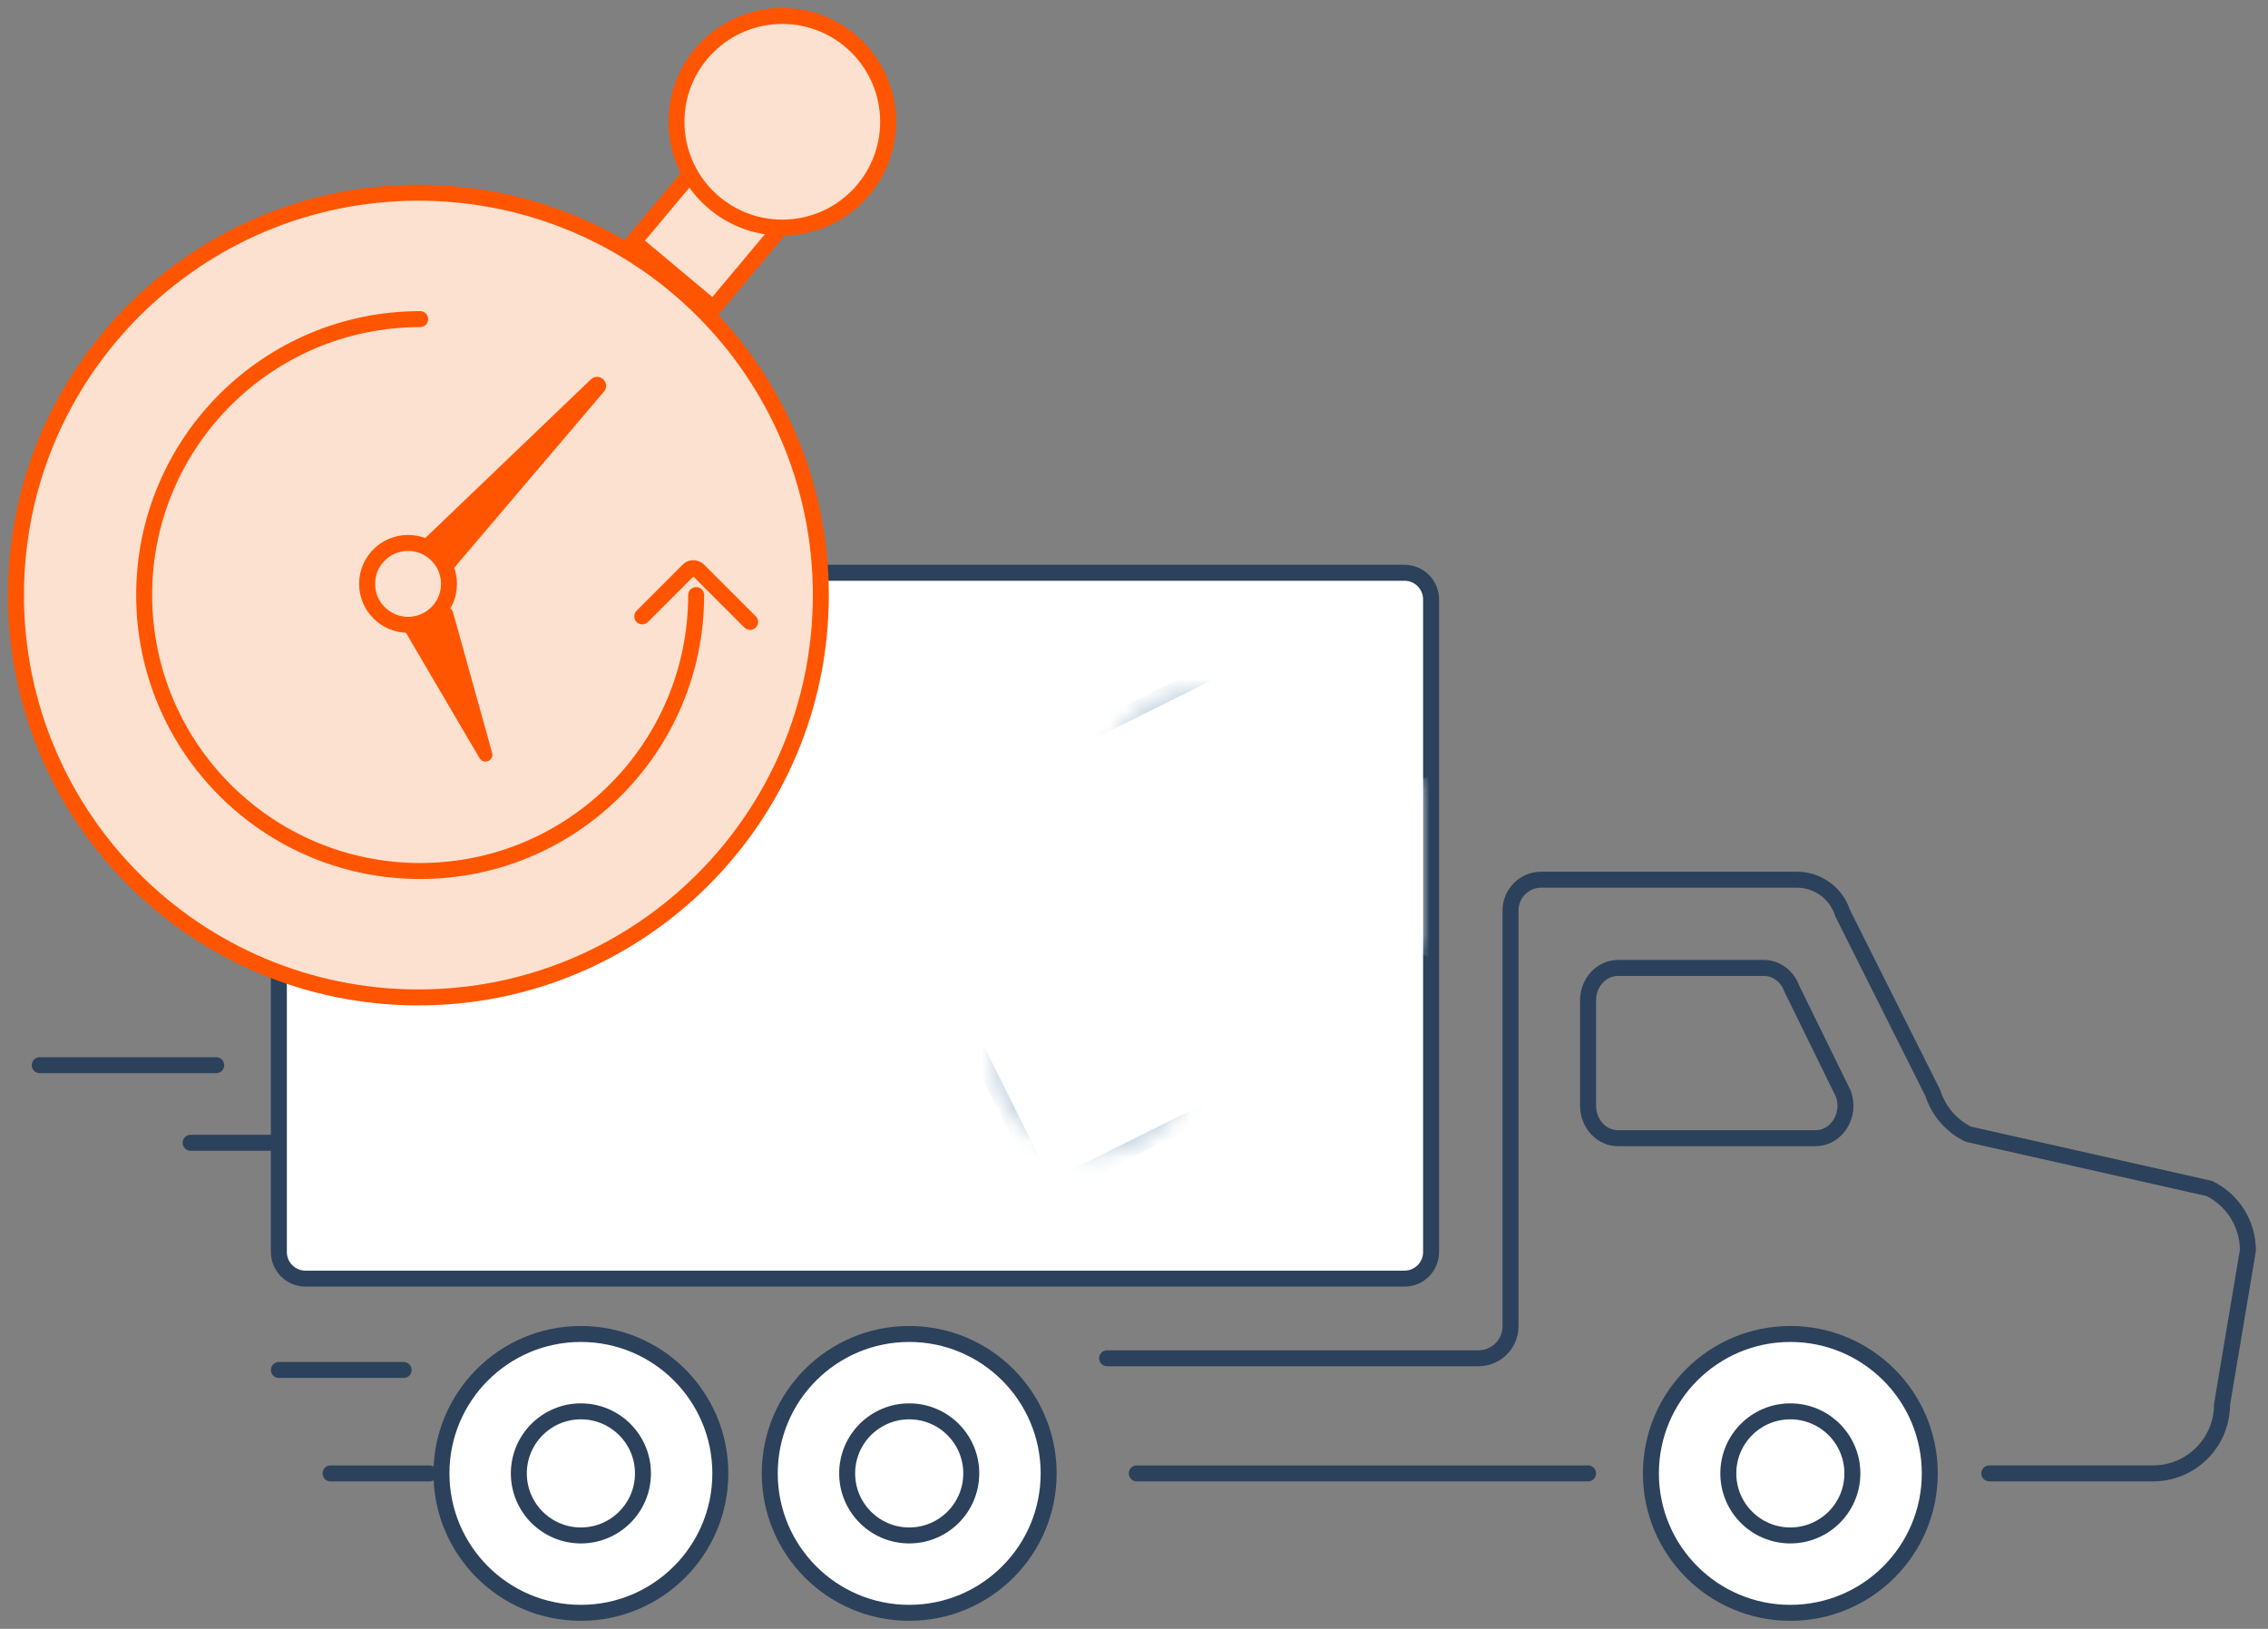 <svg width="142" height="102" viewBox="0 0 142 102" fill="none" xmlns="http://www.w3.org/2000/svg">
<rect x="0" y="0" width="142" height="102" fill="#808080" stroke="none"/>
<path d="M71.173 92.269H99.429" stroke="#2C415B" stroke-linecap="round" stroke-linejoin="round"/>
<path d="M20.699 92.269H26.891" stroke="#2C415B" stroke-linecap="round" stroke-linejoin="round"/>
<path d="M17.461 85.791H25.272" stroke="#2C415B" stroke-linecap="round" stroke-linejoin="round"/>
<path d="M11.935 71.564H22.984" stroke="#2C415B" stroke-linecap="round" stroke-linejoin="round"/>
<path d="M2.488 66.705H13.537" stroke="#2C415B" stroke-linecap="round" stroke-linejoin="round"/>
<path fill-rule="evenodd" clip-rule="evenodd" d="M45.1 92.269C45.1 97.091 41.191 101 36.369 101C31.549 101 27.64 97.091 27.64 92.269C27.64 87.446 31.549 83.537 36.369 83.537C41.191 83.537 45.1 87.446 45.1 92.269Z" fill="white"/>
<path fill-rule="evenodd" clip-rule="evenodd" d="M45.1 92.269C45.1 97.091 41.191 101 36.369 101C31.549 101 27.64 97.091 27.64 92.269C27.64 87.446 31.549 83.537 36.369 83.537C41.191 83.537 45.1 87.446 45.1 92.269Z" stroke="#2C415B"/>
<path fill-rule="evenodd" clip-rule="evenodd" d="M40.256 92.269C40.256 94.414 38.516 96.154 36.37 96.154C34.225 96.154 32.485 94.414 32.485 92.269C32.485 90.123 34.225 88.383 36.37 88.383C38.516 88.383 40.256 90.123 40.256 92.269Z" fill="white"/>
<path fill-rule="evenodd" clip-rule="evenodd" d="M40.256 92.269C40.256 94.414 38.516 96.154 36.37 96.154C34.225 96.154 32.485 94.414 32.485 92.269C32.485 90.123 34.225 88.383 36.37 88.383C38.516 88.383 40.256 90.123 40.256 92.269Z" stroke="#2C415B"/>
<path fill-rule="evenodd" clip-rule="evenodd" d="M65.656 92.269C65.656 97.091 61.747 101 56.925 101C52.104 101 48.195 97.091 48.195 92.269C48.195 87.446 52.104 83.537 56.925 83.537C61.747 83.537 65.656 87.446 65.656 92.269Z" fill="white"/>
<path fill-rule="evenodd" clip-rule="evenodd" d="M65.656 92.269C65.656 97.091 61.747 101 56.925 101C52.104 101 48.195 97.091 48.195 92.269C48.195 87.446 52.104 83.537 56.925 83.537C61.747 83.537 65.656 87.446 65.656 92.269Z" stroke="#2C415B"/>
<path fill-rule="evenodd" clip-rule="evenodd" d="M60.811 92.269C60.811 94.414 59.072 96.154 56.926 96.154C54.78 96.154 53.041 94.414 53.041 92.269C53.041 90.123 54.78 88.383 56.926 88.383C59.072 88.383 60.811 90.123 60.811 92.269Z" fill="white"/>
<path fill-rule="evenodd" clip-rule="evenodd" d="M60.811 92.269C60.811 94.414 59.072 96.154 56.926 96.154C54.78 96.154 53.041 94.414 53.041 92.269C53.041 90.123 54.78 88.383 56.926 88.383C59.072 88.383 60.811 90.123 60.811 92.269Z" stroke="#2C415B"/>
<path fill-rule="evenodd" clip-rule="evenodd" d="M120.824 92.269C120.824 97.091 116.916 101 112.093 101C107.273 101 103.364 97.091 103.364 92.269C103.364 87.446 107.273 83.537 112.093 83.537C116.916 83.537 120.824 87.446 120.824 92.269Z" fill="white"/>
<path fill-rule="evenodd" clip-rule="evenodd" d="M120.824 92.269C120.824 97.091 116.916 101 112.093 101C107.273 101 103.364 97.091 103.364 92.269C103.364 87.446 107.273 83.537 112.093 83.537C116.916 83.537 120.824 87.446 120.824 92.269Z" stroke="#2C415B"/>
<path fill-rule="evenodd" clip-rule="evenodd" d="M115.978 92.269C115.978 94.414 114.239 96.154 112.093 96.154C109.947 96.154 108.21 94.414 108.21 92.269C108.21 90.123 109.947 88.383 112.093 88.383C114.239 88.383 115.978 90.123 115.978 92.269Z" fill="white"/>
<path fill-rule="evenodd" clip-rule="evenodd" d="M115.978 92.269C115.978 94.414 114.239 96.154 112.093 96.154C109.947 96.154 108.21 94.414 108.21 92.269C108.21 90.123 109.947 88.383 112.093 88.383C114.239 88.383 115.978 90.123 115.978 92.269Z" stroke="#2C415B"/>
<path d="M124.549 92.268H134.805C137.189 92.268 139.122 90.335 139.122 87.951L140.741 78.304C140.741 76.654 139.806 75.152 138.327 74.427L123.233 71.026C122.175 70.505 121.375 69.581 121.019 68.459L115.366 57.179C114.968 55.934 113.814 55.089 112.506 55.089H96.499C95.435 55.089 94.573 55.954 94.573 57.018V83.06C94.573 84.162 93.676 85.059 92.571 85.059H69.316" stroke="#2C415B" stroke-linecap="round" stroke-linejoin="round"/>
<path fill-rule="evenodd" clip-rule="evenodd" d="M87.935 80.072H19.128C18.206 80.072 17.46 79.324 17.46 78.404V37.538C17.46 36.617 18.206 35.869 19.128 35.869H87.935C88.857 35.869 89.601 36.617 89.601 37.538V78.404C89.601 79.324 88.857 80.072 87.935 80.072Z" fill="white"/>
<path fill-rule="evenodd" clip-rule="evenodd" d="M87.935 80.072H19.128C18.206 80.072 17.46 79.324 17.46 78.404V37.538C17.46 36.617 18.206 35.869 19.128 35.869H87.935C88.857 35.869 89.601 36.617 89.601 37.538V78.404C89.601 79.324 88.857 80.072 87.935 80.072Z" stroke="#2C415B"/>
<path fill-rule="evenodd" clip-rule="evenodd" d="M51.393 37.264C51.393 51.18 40.112 62.461 26.197 62.461C12.281 62.461 1 51.18 1 37.264C1 23.347 12.281 12.068 26.197 12.068C40.112 12.068 51.393 23.347 51.393 37.264Z" fill="#FCE1D0"/>
<path fill-rule="evenodd" clip-rule="evenodd" d="M51.393 37.264C51.393 51.18 40.112 62.461 26.197 62.461C12.281 62.461 1 51.18 1 37.264C1 23.347 12.281 12.068 26.197 12.068C40.112 12.068 51.393 23.347 51.393 37.264Z" stroke="#FF5500"/>
<path fill-rule="evenodd" clip-rule="evenodd" d="M43.587 37.264C43.587 46.806 35.851 54.544 26.306 54.544C16.762 54.544 9.026 46.806 9.026 37.264C9.026 27.72 16.762 19.984 26.306 19.984" fill="#FCE1D0"/>
<path d="M43.587 37.264C43.587 46.806 35.851 54.544 26.306 54.544C16.762 54.544 9.026 46.806 9.026 37.264C9.026 27.72 16.762 19.984 26.306 19.984" stroke="#FF5500" stroke-linecap="round" stroke-linejoin="round"/>
<path fill-rule="evenodd" clip-rule="evenodd" d="M44.662 19.303L39.678 15.132L43.851 10.146L48.835 14.319L44.662 19.303Z" fill="#FCE1D0"/>
<path fill-rule="evenodd" clip-rule="evenodd" d="M44.662 19.303L39.678 15.132L43.851 10.146L48.835 14.319L44.662 19.303Z" stroke="#FF5500"/>
<path fill-rule="evenodd" clip-rule="evenodd" d="M55.606 7.627C55.606 11.286 52.639 14.253 48.98 14.253C45.32 14.253 42.353 11.286 42.353 7.627C42.353 3.967 45.32 1 48.98 1C52.639 1 55.606 3.967 55.606 7.627Z" fill="#FCE1D0"/>
<path fill-rule="evenodd" clip-rule="evenodd" d="M55.606 7.627C55.606 11.286 52.639 14.253 48.98 14.253C45.32 14.253 42.353 11.286 42.353 7.627C42.353 3.967 45.32 1 48.98 1C52.639 1 55.606 3.967 55.606 7.627Z" stroke="#FF5500"/>
<path fill-rule="evenodd" clip-rule="evenodd" d="M26.627 33.692L36.984 23.769C37.453 23.302 38.203 23.879 37.874 24.451L28.582 35.384C28.425 35.659 28.072 35.751 27.799 35.586L26.735 34.577C26.419 34.388 26.365 33.952 26.627 33.692Z" fill="#FF5500"/>
<path fill-rule="evenodd" clip-rule="evenodd" d="M28.362 38.343L30.813 47.147C30.948 47.629 30.288 47.913 30.028 47.483L25.393 39.586C25.27 39.379 25.339 39.11 25.547 38.992L27.734 38.085C27.977 37.945 28.287 38.072 28.362 38.343Z" fill="#FF5500"/>
<path fill-rule="evenodd" clip-rule="evenodd" d="M28.112 36.563C28.112 37.978 26.964 39.126 25.549 39.126C24.132 39.126 22.984 37.978 22.984 36.563C22.984 35.147 24.132 34.001 25.549 34.001C26.964 34.001 28.112 35.147 28.112 36.563Z" fill="#FCE1D0"/>
<path fill-rule="evenodd" clip-rule="evenodd" d="M28.112 36.563C28.112 37.978 26.964 39.126 25.549 39.126C24.132 39.126 22.984 37.978 22.984 36.563C22.984 35.147 24.132 34.001 25.549 34.001C26.964 34.001 28.112 35.147 28.112 36.563Z" stroke="#FF5500" stroke-linecap="round" stroke-linejoin="round"/>
<path d="M40.211 38.599L43.116 35.694C43.279 35.531 43.561 35.546 43.743 35.726L46.964 38.947" stroke="#FF5500" stroke-linecap="round" stroke-linejoin="round"/>
<path fill-rule="evenodd" clip-rule="evenodd" d="M113.671 71.277H101.304C100.269 71.277 99.429 70.368 99.429 69.246V62.647C99.429 61.525 100.269 60.615 101.304 60.615H110.437C111.207 60.615 111.901 61.129 112.183 61.907L115.417 68.506C115.894 69.839 114.989 71.277 113.671 71.277Z" stroke="#2C415B" stroke-linecap="round" stroke-linejoin="round"/>
<mask id="mask0" mask-type="alpha" maskUnits="userSpaceOnUse" x="62" y="43" width="27" height="30">
<path fill-rule="evenodd" clip-rule="evenodd" d="M62.129 43.075H88.41V72.341H62.129V43.075Z" fill="white"/>
</mask>
<g mask="url(#mask0)">
<path fill-rule="evenodd" clip-rule="evenodd" d="M89.735 48.485C89.636 48.53 89.539 48.577 89.445 48.627C87.759 49.513 85.798 49.687 84.022 49.139C82.739 48.743 81.709 47.838 81.165 46.649C81.154 46.627 81.145 46.608 81.137 46.589C79.668 43.471 75.703 42.172 72.444 43.744C69.122 45.346 67.694 49.22 69.255 52.353C69.277 52.398 69.3 52.445 69.324 52.49C69.98 53.727 70.053 55.197 69.563 56.548C68.969 58.184 67.701 59.519 66.08 60.261C65.951 60.319 65.826 60.381 65.699 60.446C62.541 62.125 61.233 65.946 62.777 68.981C64.36 72.088 68.307 73.26 71.578 71.559C74.678 69.949 76.045 66.268 74.669 63.241C74.603 63.097 74.534 62.955 74.459 62.819C74.041 62.067 73.844 61.224 73.861 60.373C73.747 57.907 75.14 55.44 77.589 54.221C80.178 52.933 83.164 53.428 85.058 55.24C85.628 55.733 86.09 56.339 86.417 57.029C86.441 57.081 86.465 57.13 86.49 57.18C87.998 60.14 91.917 61.37 95.065 59.87C98.393 58.285 99.838 54.43 98.314 51.297C96.823 48.229 92.981 46.967 89.735 48.485Z" fill="white"/>
</g>
<mask id="mask1" mask-type="alpha" maskUnits="userSpaceOnUse" x="62" y="43" width="27" height="30">
<path fill-rule="evenodd" clip-rule="evenodd" d="M72.443 43.745C69.121 45.347 67.694 49.219 69.253 52.352C69.276 52.399 69.3 52.447 69.326 52.49C69.979 53.728 70.052 55.197 69.562 56.547C68.969 58.183 67.7 59.52 66.077 60.262C65.952 60.32 65.823 60.383 65.699 60.447C62.538 62.124 61.233 65.945 62.777 68.981C64.357 72.088 68.305 73.261 71.575 71.561C74.677 69.95 76.045 66.269 74.669 63.242C74.604 63.096 74.531 62.958 74.456 62.821C74.041 62.068 73.843 61.223 73.858 60.372C73.746 57.908 75.139 55.442 77.588 54.223C80.177 52.935 83.164 53.427 85.058 55.24C85.627 55.732 86.088 56.34 86.417 57.031C86.44 57.08 86.466 57.132 86.49 57.179C86.943 58.067 87.61 58.798 88.41 59.348V49.071C86.986 49.553 85.445 49.578 84.021 49.14C82.738 48.744 81.708 47.839 81.164 46.648C81.151 46.626 81.145 46.609 81.136 46.588C80.093 44.373 77.786 43.077 75.37 43.077C74.387 43.077 73.387 43.292 72.443 43.745Z" fill="white"/>
</mask>
<g mask="url(#mask1)">
<path fill-rule="evenodd" clip-rule="evenodd" d="M65.558 74.569L101.11 56.876L90.181 34.917L54.629 52.61L65.558 74.569Z" fill="white"/>
</g>
<mask id="mask2" mask-type="alpha" maskUnits="userSpaceOnUse" x="62" y="43" width="27" height="30">
<path fill-rule="evenodd" clip-rule="evenodd" d="M72.444 43.745C69.122 45.347 67.694 49.219 69.253 52.352C69.277 52.399 69.3 52.447 69.326 52.49C69.98 53.728 70.053 55.197 69.563 56.547C68.969 58.183 67.701 59.52 66.077 60.262C65.953 60.32 65.824 60.383 65.699 60.447C62.592 62.096 61.278 65.816 62.7 68.826L62.805 69.034C64.402 72.1 68.324 73.253 71.575 71.561C74.678 69.95 76.045 66.269 74.669 63.242C74.605 63.096 74.531 62.958 74.456 62.821C74.041 62.068 73.843 61.223 73.858 60.372C73.747 57.908 75.14 55.442 77.589 54.223C80.177 52.935 83.164 53.427 85.058 55.24C85.628 55.732 86.088 56.34 86.417 57.031C86.441 57.08 86.466 57.132 86.49 57.179C86.942 58.067 87.612 58.798 88.41 59.348V49.071C86.987 49.553 85.445 49.578 84.022 49.14C82.738 48.744 81.708 47.839 81.164 46.648C81.151 46.626 81.145 46.609 81.136 46.588C80.091 44.375 77.787 43.077 75.37 43.077C74.387 43.077 73.388 43.292 72.444 43.745Z" fill="white"/>
</mask>
<g mask="url(#mask2)">
<path fill-rule="evenodd" clip-rule="evenodd" d="M62.928 82.39L108.92 59.501L92.792 27.095L46.8 49.984L62.928 82.39Z" fill="white"/>
</g>
<mask id="mask3" mask-type="alpha" maskUnits="userSpaceOnUse" x="62" y="43" width="27" height="30">
<path fill-rule="evenodd" clip-rule="evenodd" d="M72.444 43.745C69.122 45.347 67.694 49.219 69.253 52.352C69.277 52.399 69.3 52.447 69.326 52.49C69.98 53.728 70.053 55.197 69.563 56.547C68.969 58.183 67.701 59.52 66.077 60.262C65.953 60.32 65.824 60.383 65.699 60.447C62.592 62.096 61.278 65.816 62.7 68.826L62.805 69.034C64.402 72.1 68.324 73.253 71.575 71.561C74.678 69.95 76.045 66.269 74.669 63.242C74.605 63.096 74.531 62.958 74.456 62.821C74.041 62.068 73.843 61.223 73.858 60.372C73.747 57.908 75.14 55.442 77.589 54.223C80.177 52.935 83.164 53.427 85.058 55.24C85.628 55.732 86.088 56.34 86.417 57.031C86.441 57.08 86.466 57.132 86.49 57.179C86.942 58.067 87.612 58.798 88.41 59.348V49.071C86.987 49.553 85.445 49.578 84.022 49.14C82.738 48.744 81.708 47.839 81.164 46.648C81.151 46.626 81.145 46.609 81.136 46.588C80.091 44.375 77.787 43.077 75.37 43.077C74.387 43.077 73.388 43.292 72.444 43.745Z" fill="white"/>
</mask>
<g mask="url(#mask3)">
<path fill-rule="evenodd" clip-rule="evenodd" d="M62.927 82.39L108.92 59.501L92.792 27.095L46.8 49.984L62.927 82.39Z" stroke="#C7D6E2"/>
</g>
<mask id="mask4" mask-type="alpha" maskUnits="userSpaceOnUse" x="62" y="43" width="27" height="30">
<path fill-rule="evenodd" clip-rule="evenodd" d="M72.443 43.745C69.121 45.347 67.694 49.219 69.253 52.352C69.276 52.399 69.3 52.447 69.326 52.49C69.979 53.728 70.052 55.197 69.562 56.547C68.969 58.183 67.7 59.52 66.077 60.262C65.952 60.32 65.823 60.383 65.699 60.447C62.538 62.124 61.233 65.945 62.777 68.981C64.357 72.088 68.305 73.261 71.575 71.561C74.677 69.95 76.045 66.269 74.669 63.242C74.604 63.096 74.531 62.958 74.456 62.821C74.041 62.068 73.843 61.223 73.858 60.372C73.746 57.908 75.139 55.442 77.588 54.223C80.177 52.935 83.164 53.427 85.058 55.24C85.627 55.732 86.088 56.34 86.417 57.031C86.44 57.08 86.466 57.132 86.49 57.179C86.943 58.067 87.61 58.798 88.41 59.348V49.071C86.986 49.553 85.445 49.578 84.021 49.14C82.738 48.744 81.708 47.839 81.164 46.648C81.151 46.626 81.145 46.609 81.136 46.588C80.093 44.373 77.786 43.077 75.37 43.077C74.387 43.077 73.387 43.292 72.443 43.745Z" fill="white"/>
</mask>
<g mask="url(#mask4)">
<path fill-rule="evenodd" clip-rule="evenodd" d="M65.558 74.569L101.11 56.876L90.181 34.917L54.629 52.61L65.558 74.569Z" stroke="#C7D6E2"/>
</g>
</svg>
